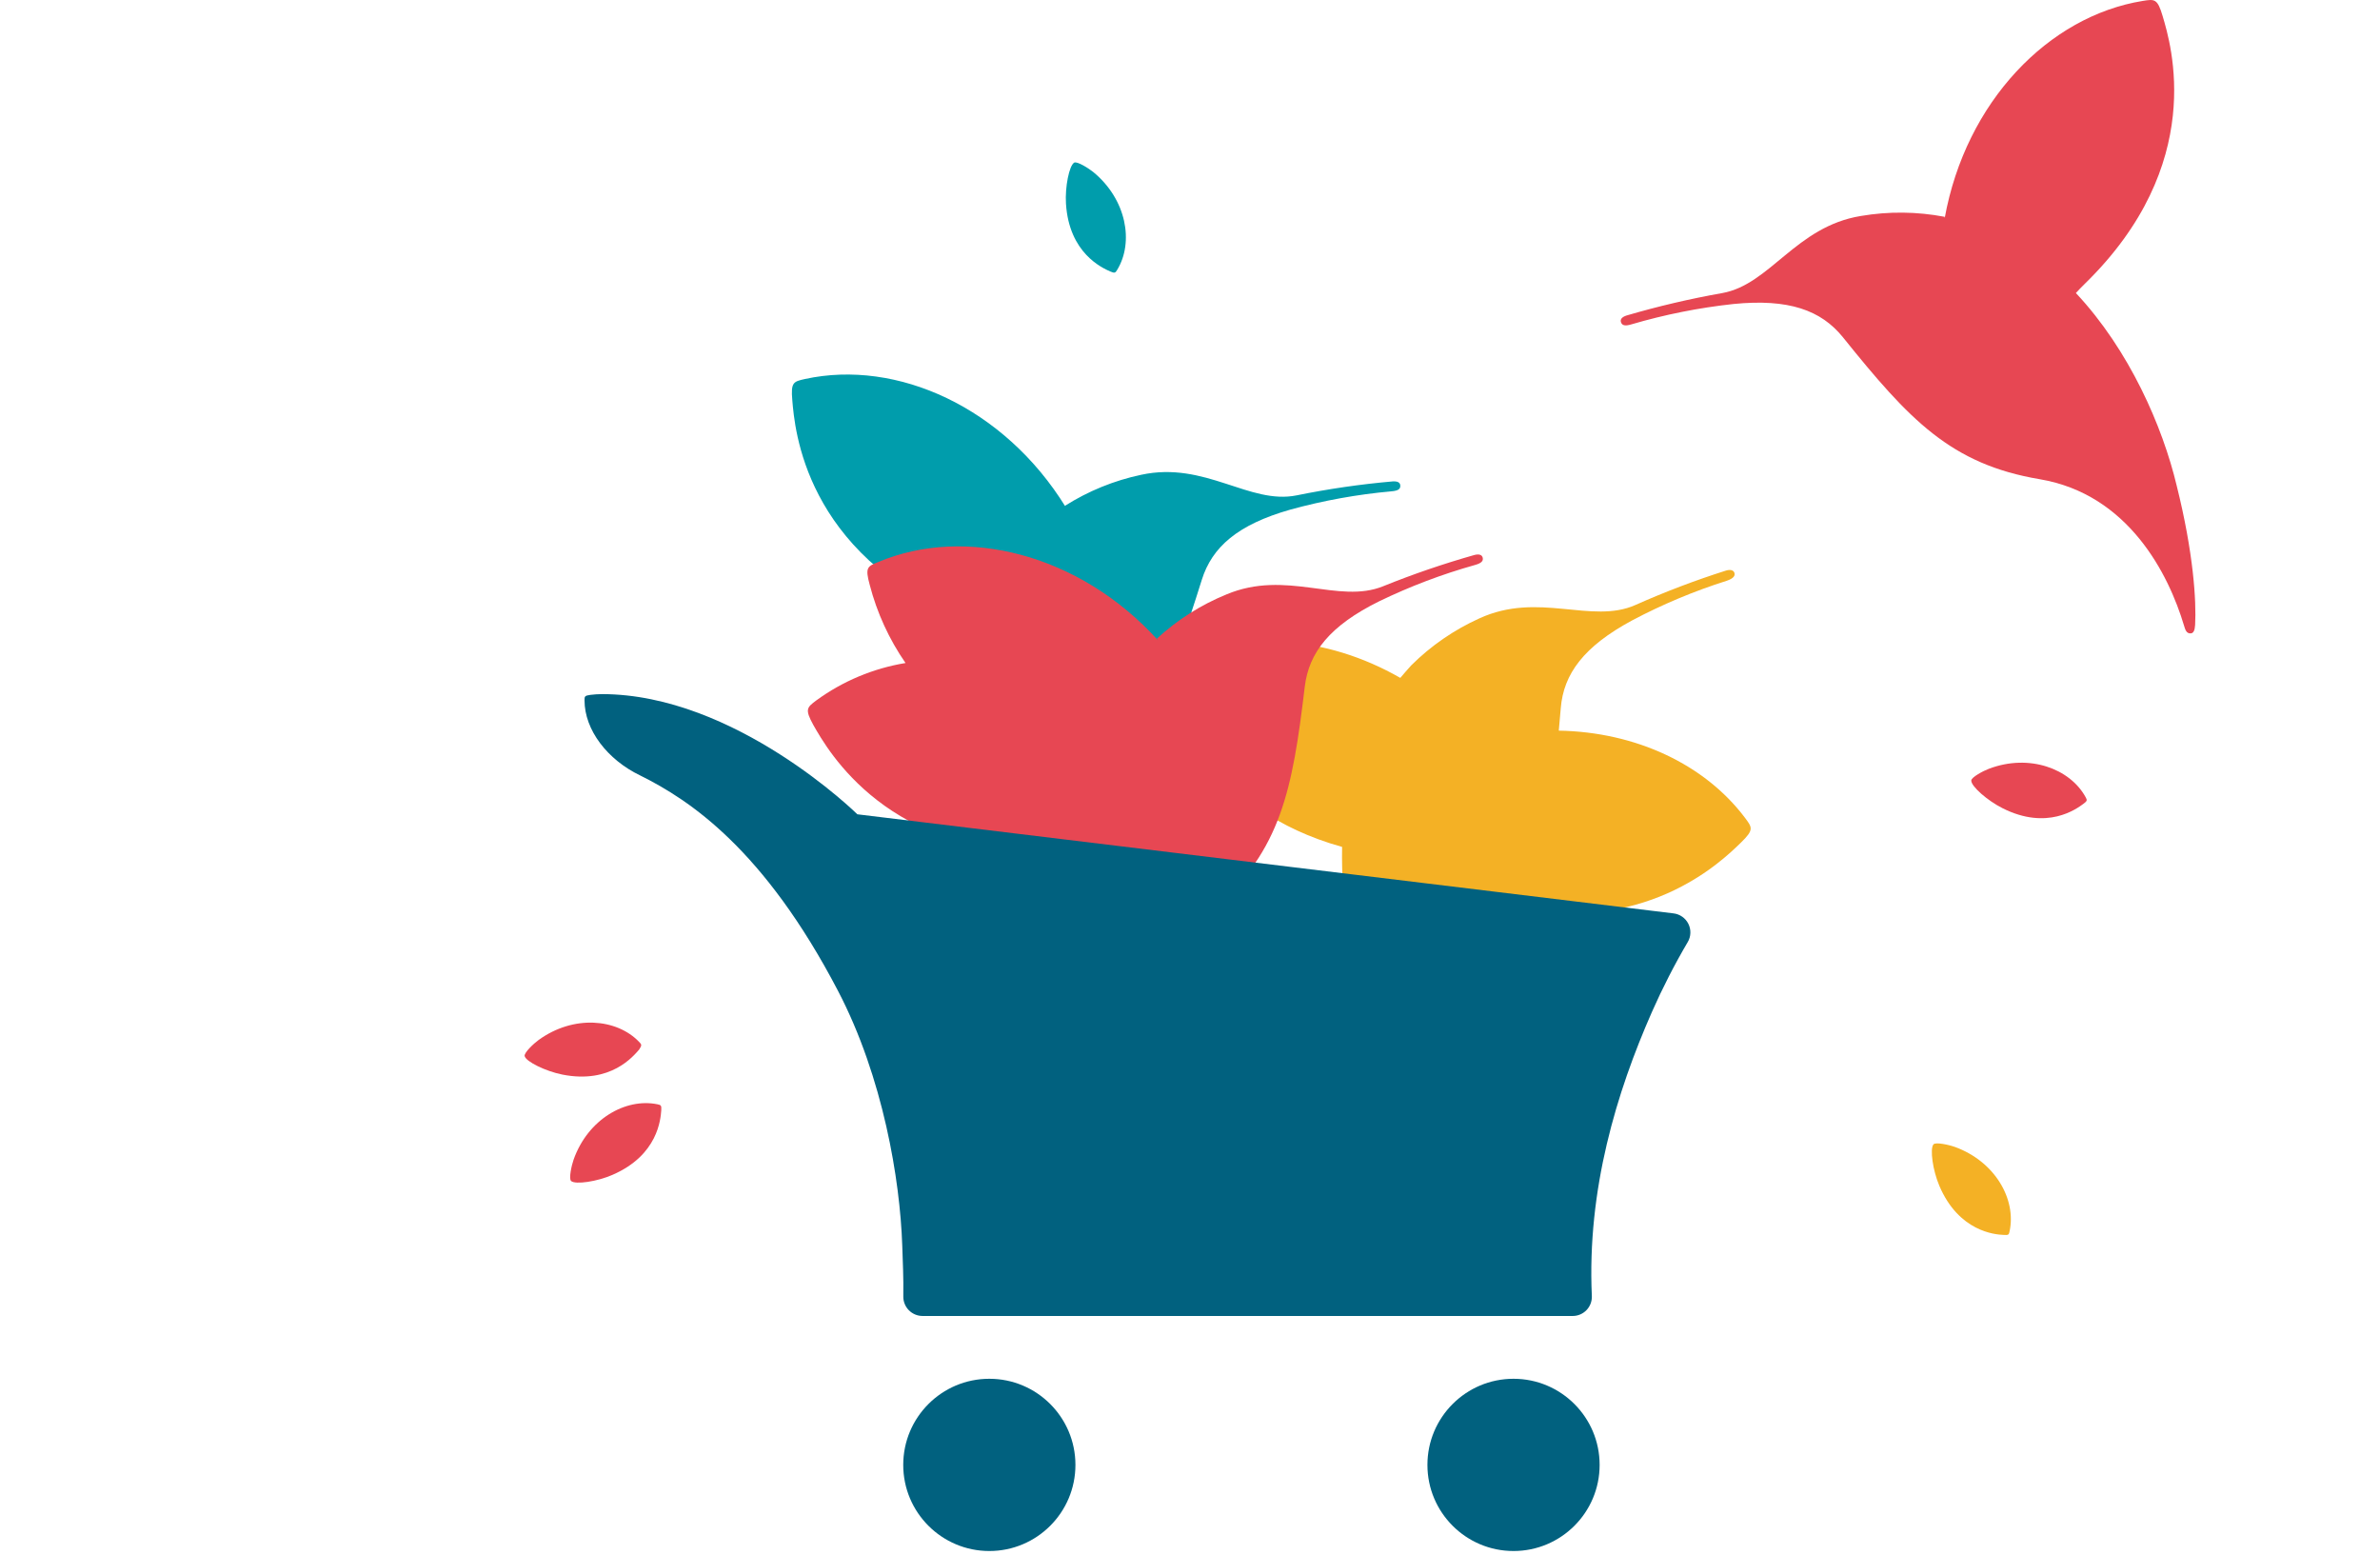 <svg xmlns="http://www.w3.org/2000/svg" width="245" height="160" viewBox="0 0 245 160">
    <g fill="none" transform="translate(54)">
        <path fill="#E74753" d="M152.157 83.184c-1.569-.784-3.247-2.259-3.232-2.855 0-.337 1.255-1.004 1.828-1.215 4.157-1.569 8.337 0 9.937 2.917.165.314.212.385-.235.706-.698.51-3.71 2.753-8.298.447zM3.875 110.588c-1.695-.337-3.726-1.325-3.867-1.898-.086-.337.941-1.302 1.443-1.663 3.592-2.596 8.031-2.211 10.345.204.251.26.306.322 0 .785-.58.65-2.902 3.576-7.921 2.572zM9.051 120.91c-1.569.69-3.812 1.027-4.259.635-.259-.227.047-1.608.251-2.188 1.475-4.18 5.357-6.377 8.628-5.71.353.078.439.094.4.635-.071.87-.322 4.596-5.02 6.628z"/>
        <path fill="#009DAC" d="M55.733 20.965c-.11-1.718.33-3.922.847-4.228.298-.164 1.498.588 1.977.98 3.404 2.808 4.188 7.2 2.447 10.056-.188.305-.235.376-.737.156-.792-.36-4.212-1.858-4.534-6.964z"/>
        <path fill="#F4B125" d="M145.64 122.04c-.675-1.57-.997-3.828-.605-4.267.228-.26 1.608.054 2.189.258 4.172 1.514 6.345 5.404 5.647 8.675-.071.353-.087.431-.636.384-.862-.031-4.596-.345-6.596-5.05z"/>
        <path fill="#E74753" d="M159.694 30.157c.282-.306.573-.612.879-.91 12.674-12.337 8.91-24.698 8.054-27.584-.533-1.812-.823-1.765-2.047-1.569-9.686 1.569-18.22 10.369-20.392 22.36v-.14c-2.847-.544-5.77-.574-8.627-.087-6.706 1.09-9.334 7.06-14.283 7.938-3.32.588-6.606 1.358-9.843 2.306-.494.164-.674.407-.564.705.11.299.376.416 1.074.204 3.432-1.008 6.946-1.71 10.502-2.094 5.663-.564 9.012.628 11.27 3.428 6.816 8.47 11.083 13.059 20.252 14.604 9.168 1.545 13.286 9.827 14.847 15.035.14.486.266.847.682.832.298 0 .44-.314.47-.871.134-2.447-.164-7.404-1.897-14.33-1.444-6.062-4.871-13.96-10.377-19.827z"/>
        <path fill="#F4B125" d="M84.157 87.16c-13.569-3.772-17.067-13.976-17.96-16.525-.613-1.764-.354-1.89.744-2.439 6.792-3.396 15.561-2.816 23.208 1.569.36-.424.73-.855 1.13-1.294 2.025-2.013 4.394-3.646 6.996-4.824 6.094-2.808 11.545.635 16.086-1.388 3.042-1.355 6.158-2.538 9.333-3.545.494-.141.784 0 .855.266.07.267-.078.542-.784.785-3.369 1.066-6.634 2.433-9.757 4.086-4.95 2.667-7.059 5.49-7.341 9.035-.07.785-.134 1.569-.204 2.306 7.913.141 15.035 3.459 19.192 9.004.73.98.902 1.208-.431 2.51-1.993 1.937-10.008 9.827-24.502 6.518-.796.993-1.658 1.931-2.58 2.807-6.683 6.353-5.491 15.389-3.86 20.51.15.486.251.847-.102 1.059-.353.212-.533 0-.862-.447-1.46-1.937-3.922-6.157-6.361-12.792-1.962-5.518-2.91-11.345-2.8-17.2z"/>
        <path fill="#009DAC" d="M43.655 86.173c.918 6.988 2.44 11.647 3.45 13.85.228.502.471.73.746.636.274-.094.369-.518.33-1.012-.456-5.349.297-14.44 8.195-19.2 7.899-4.76 10.126-10.51 13.334-20.76 1.059-3.397 3.71-5.703 9.121-7.24 3.407-.936 6.89-1.566 10.408-1.882.714-.063.918-.243.91-.573-.008-.33-.259-.478-.784-.447-3.319.291-6.618.77-9.883 1.435-4.87.989-9.411-3.545-16.007-2.117-2.784.589-5.44 1.67-7.844 3.192l.071.125C49.38 41.93 38.345 36.941 28.871 39.004c-1.193.267-1.475.33-1.31 2.188.25 2.965 1.27 15.686 17.396 22.432.392.164.784.345 1.137.525-2.957 7.404-3.24 15.851-2.44 22.024z"/>
        <path fill="#E74753" d="M30.04 72.078c2.715-1.98 5.858-3.297 9.176-3.843-1.692-2.445-2.94-5.169-3.687-8.047-.494-1.796-.235-1.906.895-2.353 8.94-3.757 20.698-.862 28.784 8.063l-.11-.18c2.095-1.928 4.517-3.466 7.153-4.542 6.188-2.596 11.514 1.028 16.125-.839 3.077-1.244 6.219-2.32 9.412-3.223.502-.126.785 0 .847.298.063.298-.102.54-.784.73-3.401.953-6.711 2.208-9.89 3.748-5.043 2.494-7.224 5.247-7.647 8.785-1.27 10.658-2.447 16.737-9.31 22.839s-5.977 15.192-4.557 20.392c.133.486.22.855-.141 1.059-.36.204-.533-.04-.847-.487-1.396-1.984-3.741-6.274-5.914-12.996-1.427-4.485-2.198-9.153-2.29-13.858-.722.047-1.482.086-2.353.11C37.435 88.344 31.2 77.2 29.725 74.611c-.894-1.624-.666-1.796.314-2.534z"/>
        <circle cx="47.843" cy="150.761" r="8.863" fill="#01617F"/>
        <circle cx="101.804" cy="150.761" r="8.863" fill="#01617F"/>
        <path fill="#01617F" d="M119.741 96.949c.336-.574.359-1.279.061-1.874-.297-.594-.875-.999-1.535-1.075L34.259 83.804S21.709 71.435 7.96 71.435c-.399.003-.797.03-1.192.079-.596.078-.596.172-.596.564 0 3.044 2.352 6.11 5.74 7.734 5.122 2.54 12.754 7.623 20.346 22.149 4.666 8.933 6.392 19.506 6.62 26.196.054 1.71.14 3.247.11 5.263-.01.53.195 1.042.566 1.42.372.379.88.593 1.41.595h66.933c.539 0 1.054-.22 1.426-.61.372-.389.568-.914.543-1.452-.502-10.98 2.557-20.989 6.188-29.232 1.09-2.466 2.32-4.867 3.686-7.192z"/>
    </g>
</svg>
